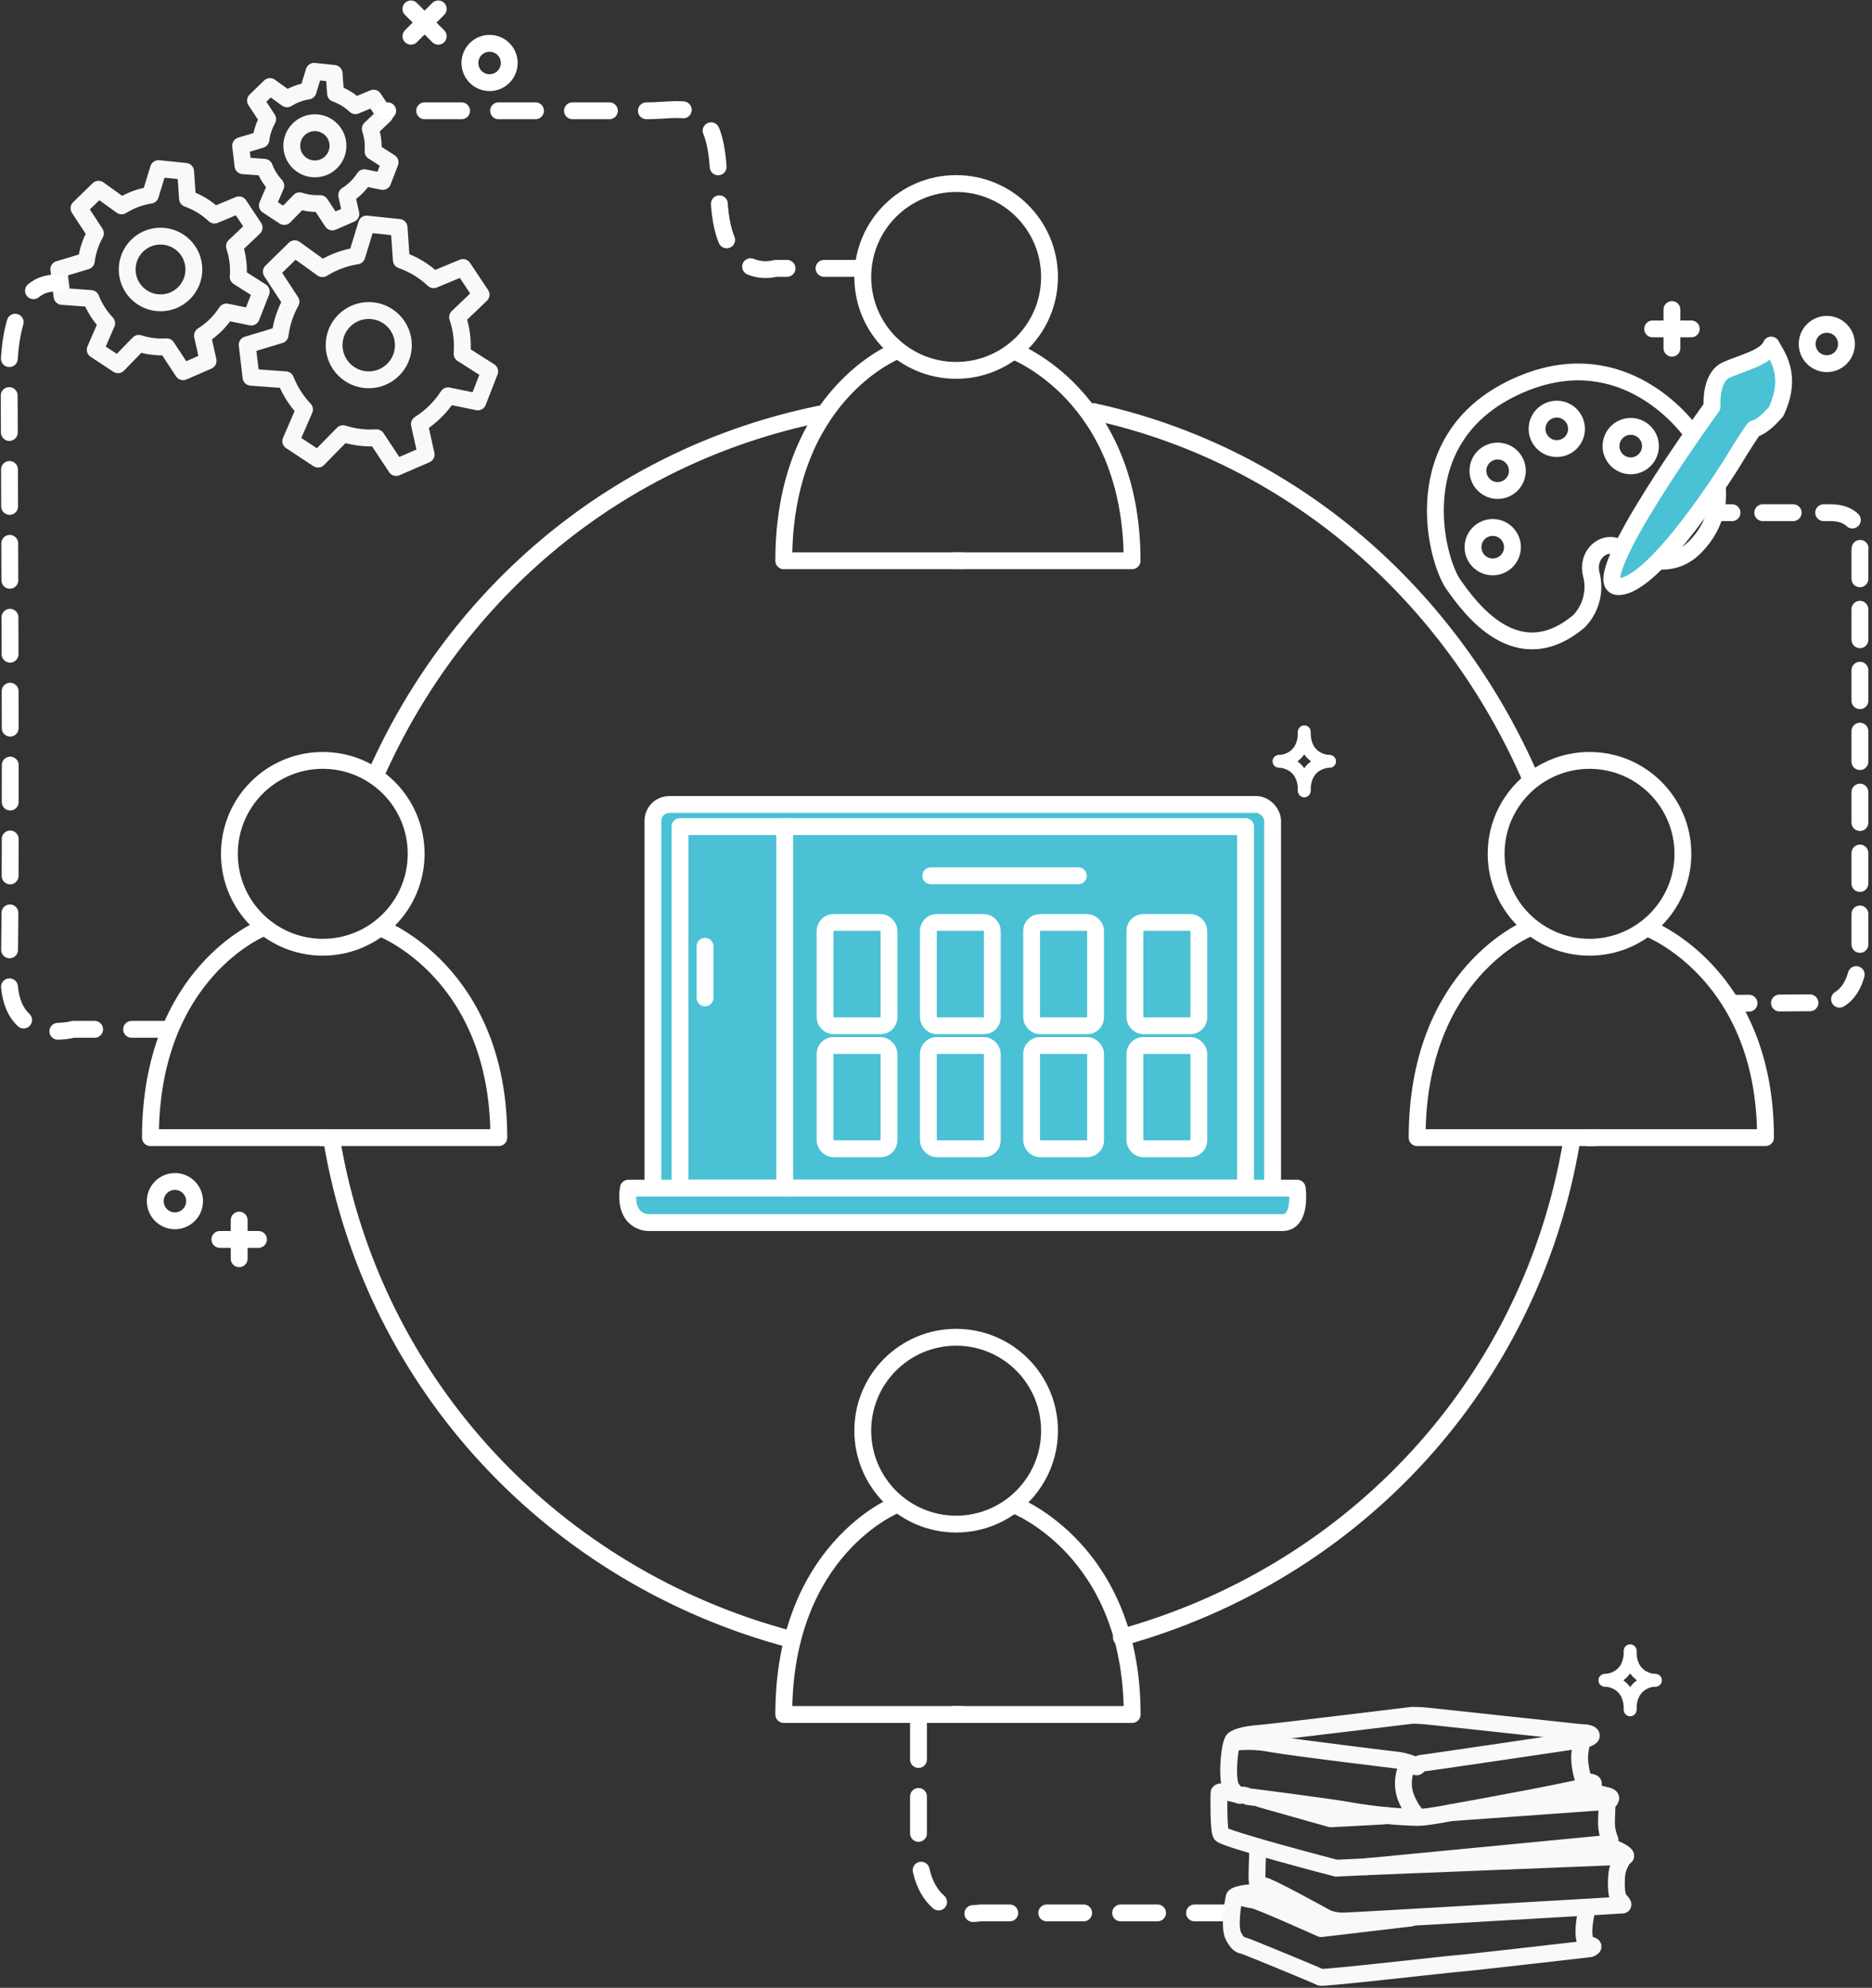 <?xml version="1.0" encoding="UTF-8"?>
<svg width="420px" height="446px" viewBox="0 0 420 446" version="1.1" xmlns="http://www.w3.org/2000/svg" xmlns:xlink="http://www.w3.org/1999/xlink">
    <rect x="0" y="0" width="420" height="446" fill="#333333" stroke="none"/>
    <!-- Generator: Sketch 49 (51002) - http://www.bohemiancoding.com/sketch -->
    <title>Asset 2</title>
    <desc>Created with Sketch.</desc>
    <defs></defs>
    <g id="Page-1" stroke="none" stroke-width="1" fill="none" fill-rule="evenodd" stroke-linecap="round" stroke-linejoin="round">
        <g id="filter-copy-3" transform="translate(-73, -169)">
            <g id="Asset-2" transform="translate(75, 171)">
                <ellipse id="Oval" stroke="#FFFFFF" stroke-width="3.78" cx="70.417" cy="189.568" rx="20.951" ry="20.959"></ellipse>
                <path d="M71.628,253.245 L31.748,253.245 C31.748,216.17 56.897,206.227 56.897,206.227" id="Shape" stroke="#FFFFFF" stroke-width="3.78"></path>
                <path d="M83.44,206.227 C83.44,206.227 109.912,216.17 109.912,253.245 L70.014,253.245" id="Shape" stroke="#FFFFFF" stroke-width="3.78"></path>
                <ellipse id="Oval" stroke="#FFFFFF" stroke-width="3.78" cx="354.621" cy="189.568" rx="20.951" ry="20.959"></ellipse>
                <path d="M355.825,253.245 L315.946,253.245 C315.946,216.17 341.101,206.227 341.101,206.227" id="Shape" stroke="#FFFFFF" stroke-width="3.78"></path>
                <path d="M367.637,206.227 C367.637,206.227 394.11,216.17 394.11,253.245 L354.23,253.245" id="Shape" stroke="#FFFFFF" stroke-width="3.78"></path>
                <ellipse id="Oval" stroke="#FFFFFF" stroke-width="3.78" cx="212.519" cy="318.997" rx="20.951" ry="20.959"></ellipse>
                <path d="M213.729,382.674 L173.844,382.674 C173.844,345.599 198.999,335.655 198.999,335.655" id="Shape" stroke="#FFFFFF" stroke-width="3.78"></path>
                <path d="M225.541,335.655 C225.541,335.655 252.014,345.599 252.014,382.674 L212.116,382.674" id="Shape" stroke="#FFFFFF" stroke-width="3.78"></path>
                <ellipse id="Oval" stroke="#FFFFFF" stroke-width="3.78" cx="212.519" cy="60.14" rx="20.951" ry="20.959"></ellipse>
                <path d="M213.729,123.817 L173.844,123.817 C173.844,86.742 198.999,76.798 198.999,76.798" id="Shape" stroke="#FFFFFF" stroke-width="3.78"></path>
                <path d="M212.116,123.817 L251.995,123.817 C251.995,86.742 225.522,76.798 225.522,76.798" id="Shape" stroke="#FFFFFF" stroke-width="3.78"></path>
                <path d="M274.295,427.195 L217.896,427.195 C217.896,427.195 204.073,429.963 204.073,411.709 L204.073,381.286" id="Shape" stroke="#FFFFFF" stroke-width="3.78" stroke-dasharray="8.291"></path>
                <rect id="Rectangle-path" stroke="#FFFFFF" stroke-width="3.78" fill="#4AC1D4" fill-rule="nonzero" x="144.491" y="178.496" width="139.026" height="89.409" rx="3.673"></rect>
                <rect id="Rectangle-path" stroke="#FFFFFF" stroke-width="3.78" fill="#4AC1D4" fill-rule="nonzero" x="150.56" y="183.458" width="126.886" height="81.13"></rect>
                <path d="M138.976,264.588 L289.038,264.588 C289.038,264.588 290.141,272.312 285.729,272.312 L143.388,272.312 C143.388,272.312 137.872,272.312 138.976,264.588 Z" id="Shape" stroke="#FFFFFF" stroke-width="3.78" fill="#4AC1D4" fill-rule="nonzero"></path>
                <path d="M174.058,183.458 L174.058,264.588" id="Shape" stroke="#FFFFFF" stroke-width="3.78" fill="#FFFFFF" fill-rule="nonzero"></path>
                <rect id="Rectangle-path" stroke="#FFFFFF" stroke-width="3.78" x="183.109" y="204.972" width="14.346" height="23.178" rx="1.884"></rect>
                <rect id="Rectangle-path" stroke="#FFFFFF" stroke-width="3.78" x="206.286" y="204.972" width="14.346" height="23.178" rx="1.884"></rect>
                <rect id="Rectangle-path" stroke="#FFFFFF" stroke-width="3.78" x="229.456" y="204.972" width="14.346" height="23.178" rx="1.884"></rect>
                <rect id="Rectangle-path" stroke="#FFFFFF" stroke-width="3.78" x="252.625" y="204.972" width="14.346" height="23.178" rx="1.884"></rect>
                <rect id="Rectangle-path" stroke="#FFFFFF" stroke-width="3.78" x="183.109" y="232.57" width="14.346" height="23.178" rx="1.884"></rect>
                <rect id="Rectangle-path" stroke="#FFFFFF" stroke-width="3.78" x="206.286" y="232.57" width="14.346" height="23.178" rx="1.884"></rect>
                <rect id="Rectangle-path" stroke="#FFFFFF" stroke-width="3.78" x="229.456" y="232.57" width="14.346" height="23.178" rx="1.884"></rect>
                <rect id="Rectangle-path" stroke="#FFFFFF" stroke-width="3.78" x="252.625" y="232.57" width="14.346" height="23.178" rx="1.884"></rect>
                <path d="M206.834,194.499 L239.937,194.499" id="Shape" stroke="#FFFFFF" stroke-width="3.78" fill="#FFFFFF" fill-rule="nonzero"></path>
                <path d="M156.183,210.319 L156.183,221.895" id="Shape" stroke="#FFFFFF" stroke-width="3.78" stroke-dasharray="13.236"></path>
                <path d="M350.6,254.103 C341.46,308.435 301.877,350.87 249.594,365.391" id="Shape" stroke="#FFFFFF" stroke-width="3.78"></path>
                <path d="M243.335,90.348 C288.149,100.109 323.604,131.604 341.467,172.796" id="Shape" stroke="#FFFFFF" stroke-width="3.78"></path>
                <path d="M82.336,171.781 C100.615,130.57 136.732,100.159 181.956,90.903" id="Shape" stroke="#FFFFFF" stroke-width="3.78"></path>
                <path d="M175.445,365.82 C122.417,351.797 81.801,308.87 72.485,254.103" id="Shape" stroke="#FFFFFF" stroke-width="3.78"></path>
                <ellipse id="Oval" stroke="#F9F9F9" stroke-width="3.78" cx="34.017" cy="58.463" rx="7.482" ry="7.484"></ellipse>
                <ellipse id="Oval" stroke="#F9F9F9" stroke-width="3.78" cx="68.646" cy="30.713" rx="5.181" ry="5.183"></ellipse>
                <ellipse id="Oval" stroke="#F9F9F9" stroke-width="3.78" cx="80.729" cy="75.443" rx="7.772" ry="7.774"></ellipse>
                <path d="M107.87,81.338 L101.668,77.385 C101.712,76.836 101.731,76.281 101.731,75.72 C101.736,73.49 101.374,71.275 100.659,69.163 L105.935,64.118 L101.876,58.015 L95.283,60.758 C93.204,58.796 90.737,57.292 88.041,56.344 L87.536,49.036 L80.25,48.267 L78.063,55.417 C75.319,55.836 72.689,56.812 70.336,58.286 L64.127,53.809 L58.877,58.954 L63.289,65.695 C62.001,67.996 61.171,70.525 60.843,73.141 L53.456,75.367 L54.32,82.643 L62.091,83.223 C63.058,85.691 64.494,87.948 66.32,89.869 L63.238,96.975 L69.352,101.011 L74.956,95.298 C76.978,95.938 79.087,96.264 81.208,96.263 C81.628,96.263 82.049,96.25 82.469,96.225 L86.881,102.896 L93.606,99.976 L92.1,93.154 C94.682,91.536 96.875,89.368 98.523,86.805 L105.204,88.173 L107.87,81.338 Z" id="Shape" stroke="#F9F9F9" stroke-width="3.78"></path>
                <path d="M56.614,63.418 L51.439,60.115 C51.477,59.654 51.496,59.194 51.496,58.727 C51.497,56.864 51.195,55.014 50.601,53.248 L55.013,49.055 L51.622,43.96 L46.119,46.256 C44.382,44.615 42.321,43.357 40.068,42.561 L39.646,36.457 L33.564,35.827 L31.736,41.791 C29.445,42.143 27.25,42.96 25.288,44.194 L20.107,40.455 L15.726,44.723 L19.413,50.354 C18.332,52.273 17.636,54.385 17.365,56.571 L11.194,58.425 L11.919,64.503 L18.405,64.982 C19.212,67.042 20.411,68.927 21.935,70.531 L19.363,76.464 L24.468,79.837 L29.139,75.033 C30.826,75.571 32.587,75.846 34.358,75.846 C34.711,75.846 35.057,75.834 35.398,75.808 L39.079,81.407 L44.688,78.967 L43.428,73.293 C45.585,71.945 47.417,70.137 48.792,67.996 L54.37,69.137 L56.614,63.418 Z" id="Shape" stroke="#F9F9F9" stroke-width="3.78"></path>
                <path d="M85.52,34.421 L81.694,31.974 C81.694,31.64 81.738,31.293 81.738,30.953 C81.739,29.576 81.516,28.209 81.076,26.905 L84.335,23.802 L81.813,20.019 L77.748,21.715 C76.464,20.505 74.942,19.575 73.279,18.985 L72.964,14.477 L68.47,14.004 L67.121,18.418 C65.445,18.68 63.839,19.279 62.4,20.177 L58.568,17.415 L55.328,20.568 L58.057,24.729 C57.26,26.147 56.746,27.706 56.544,29.32 L51.981,30.694 L52.517,35.183 L57.313,35.537 C57.893,37.068 58.764,38.473 59.879,39.673 L57.988,44.087 L61.77,46.577 L65.224,43.052 C66.47,43.459 67.771,43.672 69.081,43.683 C69.34,43.683 69.598,43.683 69.85,43.683 L72.567,47.8 L76.714,45.997 L75.788,41.785 C77.379,40.787 78.731,39.45 79.746,37.87 L83.868,38.714 L85.52,34.421 Z" id="Shape" stroke="#F9F9F9" stroke-width="3.78"></path>
                <path d="M378.295,96.074 C377.999,95.695 377.696,95.317 377.407,94.932 C375.232,91.994 360.767,74.125 337.88,84.844 C313.002,96.458 320.188,123.565 324.058,129.094 C327.928,134.624 338.435,149.006 352.257,137.392 C354.953,134.613 356.002,130.628 355.024,126.881 C353.915,122.467 357.785,119.138 361.101,120.797 C364.416,122.455 372.162,126.881 378.245,120.797 C384.176,114.838 385.897,105.752 378.295,96.074 Z" id="Shape" stroke="#FFFFFF" stroke-width="3.78"></path>
                <ellipse id="Oval" stroke="#FFFFFF" stroke-width="3.78" cx="332.907" cy="120.771" rx="4.425" ry="4.426"></ellipse>
                <ellipse id="Oval" stroke="#FFFFFF" stroke-width="3.78" cx="334.01" cy="103.627" rx="4.425" ry="4.426"></ellipse>
                <ellipse id="Oval" stroke="#FFFFFF" stroke-width="3.78" cx="347.278" cy="94.22" rx="4.425" ry="4.426"></ellipse>
                <ellipse id="Oval" stroke="#FFFFFF" stroke-width="3.78" cx="363.868" cy="98.091" rx="4.425" ry="4.426"></ellipse>
                <path d="M382.115,89.245 C382.115,89.245 381.56,82.605 385.43,80.947 C389.3,79.289 394.255,78.179 395.383,75.417 C396.492,77.631 400.362,82.057 396.492,90.348 C395.937,90.903 393.725,93.671 391.513,94.22 C389.855,96.433 386.54,101.969 386.54,101.969 C386.54,101.969 369.395,129.624 361.101,129.624 C352.806,129.624 382.115,89.245 382.115,89.245 Z" id="Shape" stroke="#FFFFFF" stroke-width="3.78" fill="#4AC1D4" fill-rule="nonzero"></path>
                <path d="M353.152,388.311 C352.458,390.149 352.241,392.134 352.522,394.08 C352.989,397.352 353.613,397.825 353.613,397.825 C353.613,397.825 355.636,397.668 355.504,398.292 C355.371,398.916 328.073,403.904 326.201,404.212 C324.329,404.521 318.41,405.776 316.072,405.776 C311.212,405.65 306.368,405.18 301.575,404.37 C296.583,403.437 278.039,401.098 278.039,401.098 C278.039,401.098 277.106,400.631 276.634,400.782 C276.161,400.934 275.543,400.94 274.302,399.225 C273.06,397.51 273.829,389.092 274.768,388.311 C275.707,387.529 278.348,387.05 280.535,386.911 C282.722,386.772 314.817,382.856 314.817,382.856 C314.817,382.856 316.532,382.856 318.095,383.014 C319.52,383.153 347.536,386.167 352.194,386.684 C352.522,386.715 352.825,386.741 353.178,386.747 C353.457,386.753 353.735,386.78 354.01,386.829 C355.352,387.094 355.39,387.649 354.085,388.09 C353.78,388.185 353.468,388.259 353.152,388.311 Z" id="Shape" stroke="#F9F9F9" stroke-width="3.78"></path>
                <path d="M313.891,393.922 C312.785,396.036 312.558,398.502 313.261,400.782 C314.521,404.37 316.223,405.619 316.223,405.619" id="Shape" stroke="#F9F9F9" stroke-width="3.78"></path>
                <path d="M274.516,388.966 C277.453,388.577 280.434,388.673 283.34,389.25 C288.635,390.183 312.013,392.989 312.013,392.989 C312.013,392.989 315.133,393.62 315.599,394.25 C316.065,394.881 316.229,393.62 316.86,393.62 C317.49,393.62 353.171,388.317 353.171,388.317" id="Shape" stroke="#F9F9F9" stroke-width="3.78"></path>
                <path d="M274.913,400.473 C274.913,400.473 271.484,399.54 271.484,400.316 C271.484,401.091 271.333,408.424 271.957,409.515 C272.581,410.606 297.799,417.157 297.799,417.157 L304.348,416.842 L357.804,411.697 C357.804,411.697 359.519,411.539 359.203,410.764 C358.715,409.629 358.452,408.411 358.428,407.176 C358.428,405.619 358.579,402.97 358.579,402.655 C358.579,402.34 360.294,401.394 358.737,400.94 C357.18,400.486 351.722,399.383 351.722,399.383" id="Shape" stroke="#F9F9F9" stroke-width="3.78"></path>
                <polyline id="Shape" stroke="#F9F9F9" stroke-width="3.78" points="280.832 401.634 296.576 406.085 308.369 405.448 309.113 405.366"></polyline>
                <path d="M358.605,402.188 L323.629,404.704" id="Shape" stroke="#F9F9F9" stroke-width="3.78"></path>
                <path d="M280.22,412.428 C280.22,412.428 279.905,419.49 280.056,420.114 C280.208,420.739 280.371,421.054 281.462,421.054 C282.552,421.054 295.177,428.065 295.801,428.381 C296.993,428.838 298.263,429.052 299.539,429.011 C301.253,429.011 362.033,425.423 362.033,425.423 C362.033,425.423 362.5,425.423 361.403,424.333 C360.306,423.242 360.628,418.406 360.937,417.472 C361.246,416.539 362.027,414.824 362.651,414.509 C363.275,414.194 360.937,412.952 359.846,412.617 C359.133,412.397 358.452,412.081 357.823,411.678" id="Shape" stroke="#F9F9F9" stroke-width="3.78"></path>
                <path d="M304.373,416.842 L362.657,414.503" id="Shape" stroke="#F9F9F9" stroke-width="3.78"></path>
                <path d="M314.464,428.355 L294.396,430.72 C294.396,430.72 280.529,424.484 279.268,424.326 C278.008,424.169 275.058,423.235 274.9,423.696 C274.743,424.156 273.64,430.398 274.749,432.429 C275.858,434.459 276.306,434.32 277.239,434.61 C278.172,434.9 293.759,441.313 294.225,441.628 C294.692,441.943 323.062,438.665 325.4,438.507 C327.739,438.349 354.697,435.234 354.697,435.234 C354.697,435.234 356.588,434.604 354.23,434.295 C354.23,434.295 352.339,433.519 354.142,425.959" id="Shape" stroke="#F9F9F9" stroke-width="3.78"></path>
                <path d="M284.015,422.353 C284.015,422.353 275.228,422.454 274.913,423.702" id="Shape" stroke="#F9F9F9" stroke-width="3.78"></path>
                <path d="M387.088,223.1 L390.41,223.081" id="Shape" stroke="#FFFFFF" stroke-width="3.78"></path>
                <path d="M397.242,223.037 L405.335,222.992 C405.335,222.992 415.288,225.861 415.288,209.821 L415.288,121.326 C415.288,121.326 416.945,113.028 408.657,113.028 L390.013,113.028" id="Shape" stroke="#FFFFFF" stroke-width="3.78" stroke-dasharray="6.836"></path>
                <path d="M386.596,113.028 L383.281,113.028" id="Shape" stroke="#FFFFFF" stroke-width="3.78"></path>
                <path d="M35.814,228.945 L14.421,228.945 C14.421,228.945 -0.504,233.056 0.05,216.46 C0.605,199.865 0.05,83.715 0.05,83.715 C0.05,83.715 -1.355,60.903 10.955,61.521" id="Shape" stroke="#FFFFFF" stroke-width="3.78" stroke-dasharray="8.291"></path>
                <path d="M191.165,58.21 L172.003,58.21 C172.003,58.21 159.29,62.139 159.29,40.556 C159.29,18.973 152.098,22.857 143.255,22.857 L84.095,22.857" id="Shape" stroke="#FFFFFF" stroke-width="3.78" stroke-dasharray="8.291"></path>
                <path d="M284.954,168.818 C284.954,168.818 290.626,168.818 290.626,175.438" id="Shape" stroke="#FFFFFF" stroke-width="2.835"></path>
                <path d="M296.299,168.818 C296.299,168.818 290.626,168.818 290.626,175.438" id="Shape" stroke="#FFFFFF" stroke-width="2.835"></path>
                <path d="M284.954,168.818 C284.954,168.818 290.626,168.818 290.626,162.197" id="Shape" stroke="#FFFFFF" stroke-width="2.835"></path>
                <path d="M296.299,168.818 C296.299,168.818 290.626,168.818 290.626,162.197" id="Shape" stroke="#FFFFFF" stroke-width="2.835"></path>
                <path d="M358.069,375 C358.069,375 363.742,375 363.742,381.621" id="Shape" stroke="#FFFFFF" stroke-width="2.835"></path>
                <path d="M369.414,375 C369.414,375 363.742,375 363.742,381.621" id="Shape" stroke="#FFFFFF" stroke-width="2.835"></path>
                <path d="M358.069,375 C358.069,375 363.742,375 363.742,368.38" id="Shape" stroke="#FFFFFF" stroke-width="2.835"></path>
                <path d="M369.414,375 C369.414,375 363.742,375 363.742,368.38" id="Shape" stroke="#FFFFFF" stroke-width="2.835"></path>
                <path d="M51.66,271.751 L51.66,280.421" id="Shape" stroke="#FFFFFF" stroke-width="3.78" stroke-dasharray="12.071"></path>
                <path d="M55.996,276.083 L47.329,276.083" id="Shape" stroke="#FFFFFF" stroke-width="3.78" stroke-dasharray="12.071"></path>
                <path d="M96.323,0 L90.196,6.129" id="Shape" stroke="#FFFFFF" stroke-width="3.78" stroke-dasharray="12.071"></path>
                <path d="M96.323,6.129 L90.196,0" id="Shape" stroke="#FFFFFF" stroke-width="3.78" stroke-dasharray="12.071"></path>
                <ellipse id="Oval" stroke="#FFFFFF" stroke-width="3.78" cx="37.245" cy="267.495" rx="4.412" ry="4.414"></ellipse>
                <path d="M373.114,67.46 L373.114,76.13" id="Shape" stroke="#FFFFFF" stroke-width="3.78" stroke-dasharray="12.071"></path>
                <path d="M377.451,71.792 L368.784,71.792" id="Shape" stroke="#FFFFFF" stroke-width="3.78" stroke-dasharray="12.071"></path>
                <ellipse id="Oval" stroke="#FFFFFF" stroke-width="3.78" cx="407.863" cy="75.184" rx="4.412" ry="4.414"></ellipse>
                <ellipse id="Oval" stroke="#FFFFFF" stroke-width="3.78" cx="107.839" cy="12.131" rx="4.412" ry="4.414"></ellipse>
            </g>
        </g>
    </g>
</svg>